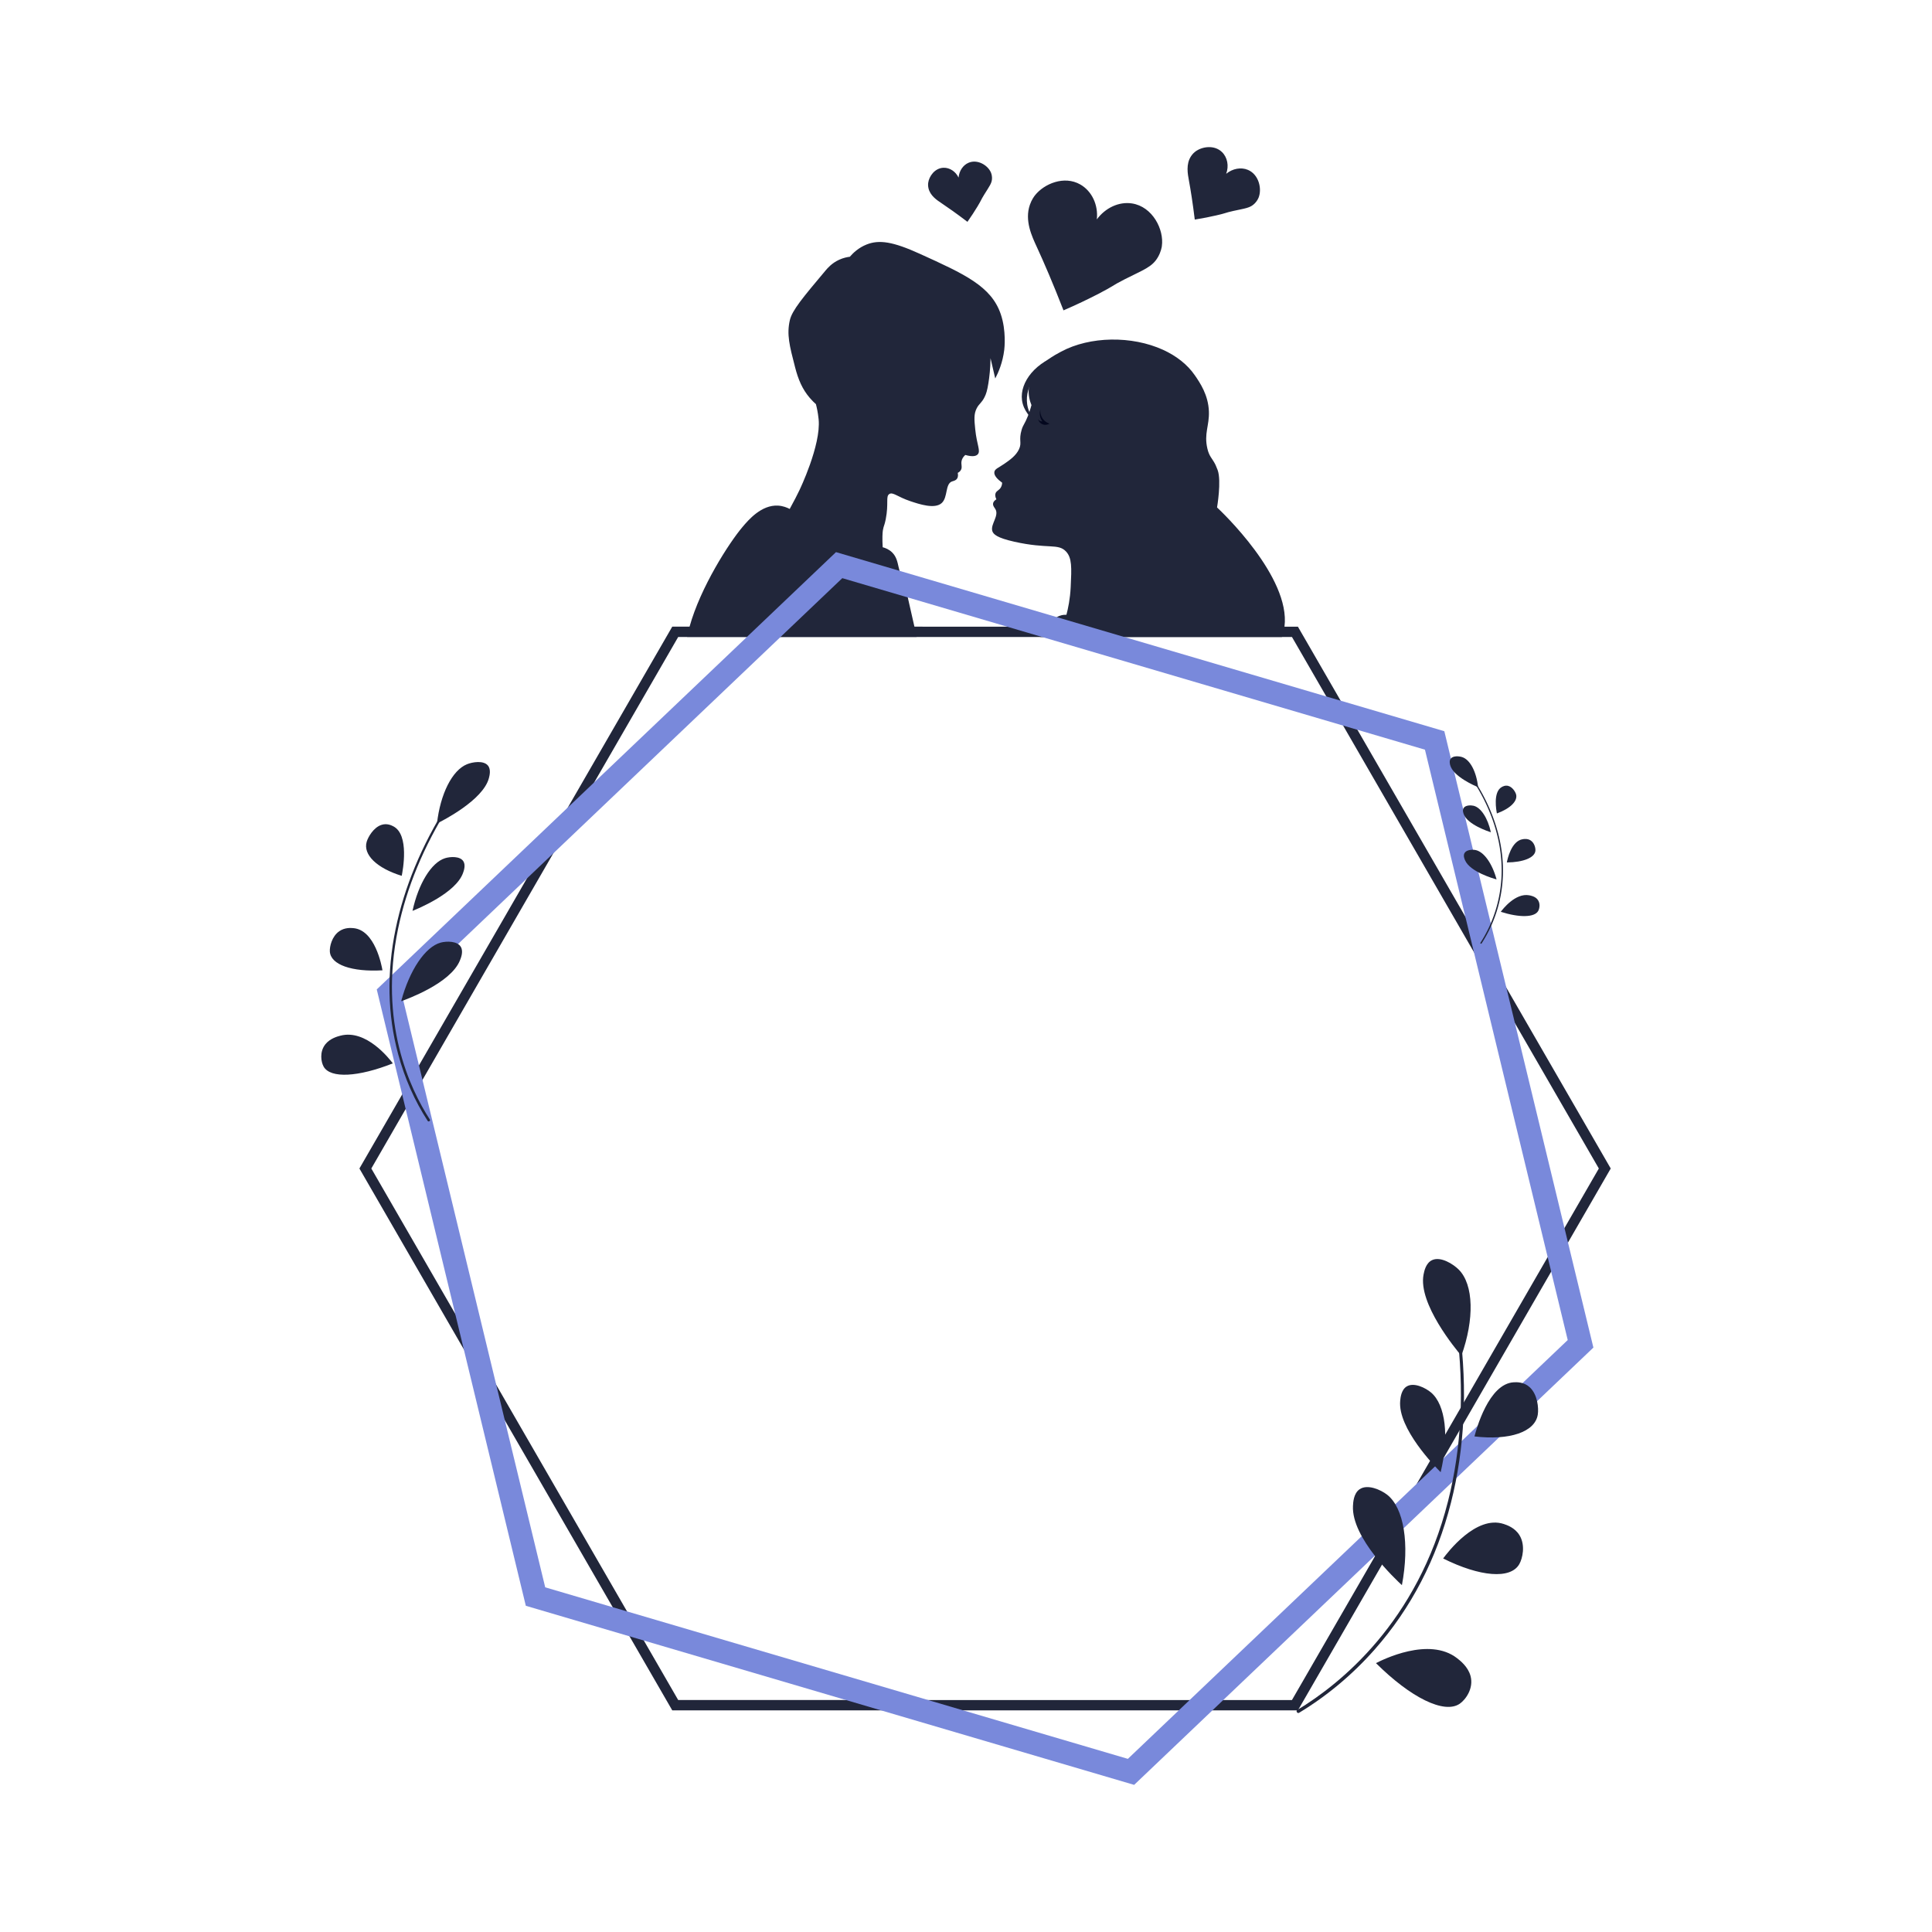 <svg xmlns="http://www.w3.org/2000/svg" viewBox="0 0 1500 1500" width="300" height="300" fill="none"><defs><style>.cls-1wed1{fill:#21263a}</style></defs><path d="M902.06 191.07c1.85-12.81-7.21-30.68-23.22-33.13-10.12-1.55-20.63 3.42-27.26 12.39 1.2-11.23-3.85-21.95-12.8-27.08-12.65-7.24-28.17-.48-35.16 8.32-.68.86-2.64 3.44-4.02 7.42-4.27 12.28 1.59 24.54 5.44 32.89 5.49 11.92 12.28 27.58 20.66 49.08 10.3-4.44 19.43-8.85 27.36-12.95 12.7-6.58 9.45-5.72 20.12-11.16 14.65-7.47 21.37-9.4 25.88-17.29 2.34-4.09 2.9-7.73 3.01-8.49Zm75.05-37.47c2.84-6.85.34-18.07-8.2-21.7-5.4-2.29-11.94-1.02-16.9 3.02 2.26-6.07.97-12.74-3.27-16.86-6-5.82-15.58-4.26-20.71-.36-.5.38-1.95 1.54-3.29 3.55-4.11 6.22-2.59 13.86-1.64 19.04 1.36 7.4 2.91 17.07 4.52 30.19 6.35-1.01 12.05-2.16 17.03-3.32 7.99-1.85 6.06-1.84 12.76-3.35 9.2-2.07 13.21-2.19 16.83-5.94 1.88-1.94 2.71-3.89 2.88-4.29Zm-207.79-19.74c-2.38-5.54-10.32-10.43-17.27-7.52-4.39 1.84-7.36 6.37-7.82 11.55-2.25-4.75-6.86-7.78-11.66-7.64-6.78.2-11.3 6.65-11.94 11.85-.06.51-.21 2.01.21 3.92 1.29 5.92 6.6 9.36 10.15 11.74 5.08 3.4 11.58 7.97 20.13 14.47 3.01-4.27 5.57-8.24 7.72-11.79 3.45-5.7 2.36-4.57 5.28-9.32 4-6.53 6.2-8.93 6.08-13.15-.07-2.19-.73-3.78-.87-4.11Zm227.96 352.68c-.34 2.74-.99 5.41-1.97 8H807.48c1.52-2.05 3.41-4.6 5.74-7.8.05-.07.1-.13.15-.2 2.65-3.64 5.65-7.66 10.8-8.87 1.55-.37 2.9-.38 3.8-.34 1.3-4.94 2.88-12.38 3.31-21.51.73-15.13 1.09-22.72-3.72-27.74-6.11-6.38-13.85-1.62-40.05-7.49-13.51-3.02-16.44-5.83-17.13-8.48-1.37-5.23 5.53-11.73 2.4-16.9-.69-1.14-2.06-2.57-1.74-4.41.26-1.46 1.5-2.48 2.53-3.12-1.15-2.43-.96-3.96-.53-4.92.82-1.84 2.71-2.08 4.03-4.35.78-1.33.96-2.68.99-3.64-3.58-2.61-6.58-5.65-6.02-8.42.46-2.35 3.06-3.06 7.57-6.16 4.17-2.87 9.13-6.27 11.53-11.37 2.49-5.3-.42-6.82 2.09-15.24 1.14-3.8 2.45-4.54 4.76-10.4.16-.4.31-.79.44-1.17.28-.74.53-1.43.77-2.11.73-2.16 1.26-4 1.63-5.39-1.25-3.05-2.59-7.6-2.09-12.92v-.02c.02-.28.05-.56.09-.85 1.21-9.45 7.88-16.41 14.37-21.19 4.08-3.01 8.08-5.15 10.63-6.51 22.5-12.07 54.95-12.45 79.15-1.43 10.15 4.63 18.85 11.26 24.76 19.88 3.92 5.72 10.34 15.09 10.85 27.87.44 11.19-3.96 17.18-1.15 29.07 1.37 5.85 3.56 7.32 5.88 11.7 0 0 .93 1.75 2.06 4.83 3.09 8.38-.46 29.04-.46 29.04 3.13 2.9 57.26 54.01 52.36 92.56M779.69 271.67c-1.22 9.91-4.53 17.52-6.99 22.17-1.22-5.25-2.44-10.5-3.66-15.74-.1 8.08-.88 14.67-1.65 19.44-.92 5.76-1.75 8.34-3.01 10.82-2.35 4.65-4.18 4.99-6.05 8.6-2.3 4.46-1.94 8.66-1.17 16.31 1.22 12.21 4.45 16.88 1.9 19.54-1.08 1.12-3.47 2.17-9.63.42-1.86 1.69-2.52 3.27-2.79 4.34-.74 2.92.68 4.91-.53 7.21-.67 1.28-1.8 1.99-2.53 2.36.26 1.27.42 3.08-.55 4.5-1.06 1.55-2.84 1.78-3.89 2.15-5.44 1.96-3.1 12.26-7.97 16.75-5.38 4.95-17.45.9-24.4-1.43-10.05-3.37-13.63-7.4-16.39-5.5-2.85 1.96-.28 7.12-2.7 19.52-.74 3.74-1.23 4.54-1.72 6.29 0 0-.27 1.05-.5 2.32-.33 1.88-.53 6.7-.15 13.13 2.05.54 4.95 1.65 7.41 4.1 3.35 3.35 4.04 7.37 4.96 11.34 1.34 5.85 1.98 6.43 3.1 9.22 1.23 3.07 2.04 5.67 2.93 9.52 2.41 10.47 4.51 19.6 6.24 27.49.62 2.82 1.2 5.49 1.72 8h-178.2c.51-2.62 1.15-5.3 1.9-8 8.48-30.65 30.82-65.26 41.09-77.38 4.59-5.42 14.67-17.33 27.6-16.6 3.86.22 6.98 1.5 9.06 2.59 3.35-6.02 5.88-11.08 7.55-14.54 0 0 16.87-34.93 14.91-55.03-.03-.27-.05-.47-.07-.59-.49-4.67-1.33-8.52-2.04-11.22-1.2-1.06-2.89-2.65-4.7-4.76-5.87-6.82-9.02-14.35-11.47-23.85-4.37-16.9-6.61-25.49-4.07-36.59 1.75-7.65 10.39-17.92 27.65-38.46 1.66-1.98 4.97-5.83 10.57-8.41 3.38-1.56 6.43-2.12 8.34-2.35 2.61-3.02 6.84-7.05 13.01-9.51 9.8-3.9 20.52-2.25 41.31 7.2 34.97 15.88 55.53 25.23 62.89 46.92 4.39 12.94 2.83 26.6 2.69 27.71" class="cls-1wed1"/><path d="M804.25 327.85c-3.65-2.92-9.7-8.81-10.78-17.2-1.81-13.96 10.72-30.23 31.9-36.07-18.94 8.95-29.97 25.01-27.87 39.31.45 3.06 1.83 8.27 6.76 13.96Z" class="cls-1wed1"/><path d="M814.85 328.91c-.79-.26-3.82-1.34-5.73-4.56-1.62-2.73-1.48-5.39-1.39-6.3-.2.7-.37 1.54-.41 2.5-.12 3.12 1.2 5.5 1.92 6.61-.33.02-.94.02-1.62-.27a3.55 3.55 0 0 1-1.69-1.55c.08.32.75 2.83 3.29 3.98 2.83 1.28 5.42-.29 5.62-.41Z" style="fill:#03071e"/><path d="m1008.84 488.54-1.15-2H521.93L279.05 907.22l241.73 418.68 1.15 2h485.76l241.72-418.68 1.16-2zm-5.77 831.36H526.55L288.29 907.22l238.26-412.68h476.52l238.26 412.68z" class="cls-1wed1"/><path d="m880.55 1385.77-472.3-139.04-115.74-478.55 356.56-339.51 472.3 139.04 115.74 478.55zM423.3 1232.4l452.37 133.17 341.51-325.17-110.85-458.35-452.37-133.17-341.51 325.17z" style="fill:#7989db"/><path d="M1088.44 1230.71c-4.83-4.46-39.16-36.67-38-61.38.13-2.77.46-9.74 5.04-13 6.16-4.38 16.61.36 21.47 4.15 13.17 10.26 17.5 38.51 11.49 70.22Zm30.08-87.7c-4.12-4.13-33.43-33.96-31.41-55.46.23-2.41.8-8.47 5.01-11.09 5.67-3.51 14.79 1.15 18.97 4.7 11.32 9.61 14.06 34.48 7.43 61.84Zm16.09-90.41c-4.17-4.93-33.77-40.45-29.35-63.1.5-2.54 1.74-8.93 6.7-11.18 6.66-3.02 16.34 3.11 20.63 7.42 11.63 11.68 12.16 38.54 2.02 66.86m10.17 62.64c1.31-5.06 11-41.12 30.6-42.04 2.19-.1 7.72-.36 12.27 3.82 6.11 5.63 7.07 16.18 6.29 21.22-2.1 13.65-22 20.21-49.15 17Zm-24.32 94.76c3.08-4.21 25.48-33.98 47.13-26.75 2.43.81 8.53 2.85 12.11 8.65 4.81 7.8 2.39 18.08-.11 22.48-6.77 11.92-30.6 9.85-59.13-4.38m-52.15 81.26c5.02-2.6 41.19-20.75 62.95-3.84 2.44 1.89 8.58 6.67 10.48 13.87 2.57 9.68-3.94 18.4-8.37 21.46-12 8.29-38.12-4.7-65.07-31.49Z" class="cls-1wed1"/><path d="M1008.15 1329.97c-.45.04-.95-.2-1.25-.65-.4-.59-.31-1.33.21-1.65 33.54-20.26 93.36-68.25 117.13-162.1 10.52-41.52 12.76-86.64 6.67-134.09-.09-.67.37-1.2 1.03-1.17.65.03 1.25.6 1.34 1.27 6.13 47.75 3.87 93.16-6.72 134.96-11.07 43.71-31 82.08-59.21 114.06-17.2 19.49-36.98 36.05-58.77 49.22-.13.08-.27.12-.42.14ZM311.47 777.35c4.68-1.66 38.16-13.86 45.51-31.43.82-1.97 2.9-6.93.91-10.57-2.67-4.9-11.19-4.71-15.68-3.53-12.15 3.22-24.33 21.62-30.75 45.53Zm8.8-70.15c4.11-1.65 33.45-13.68 39.17-29.28.64-1.75 2.25-6.15.31-9.23-2.62-4.14-10.23-3.62-14.19-2.39-10.71 3.32-20.71 19.84-25.29 40.9m19-67.85c4.4-2.19 35.81-18.1 40.31-35.22.5-1.92 1.77-6.75-.79-9.8-3.44-4.1-11.91-2.72-16.19-.99-11.59 4.67-20.78 23.23-23.33 46.01m-27.38 40.64c.79-3.92 6.19-31.96-6.57-38.47-1.43-.73-5.03-2.56-9.43-1-5.92 2.1-10.03 9.17-11.17 12.92-3.09 10.15 8.02 20.68 27.17 26.55m-14.95 73.35c-.67-3.86-5.81-31.31-22.62-32.75-1.88-.16-6.62-.57-10.92 2.41-5.77 4-7.54 11.89-7.32 15.71.59 10.34 17.16 16.02 40.85 14.63Zm8.04 72.26c-2.49-3.31-20.63-26.79-40.7-21.5-2.25.59-7.91 2.08-11.55 6.53-4.89 5.98-3.43 14.01-1.48 17.47 5.28 9.37 26.95 8.12 53.72-2.5Z" class="cls-1wed1"/><path d="M332.35 870.58c.29.16.7.15 1.05-.08.46-.29.64-.84.4-1.21-15.69-24.16-39.78-75.51-24.77-148.06 6.64-32.1 19.98-64.23 39.65-95.49.28-.44.14-.94-.3-1.12s-1.03.04-1.31.48c-19.79 31.46-33.22 63.8-39.9 96.12-6.99 33.79-6.33 66.51 1.96 97.24 5.06 18.74 12.79 36.2 22.99 51.9.06.09.14.17.24.22Zm829.58-187.8c-2.53-.7-20.58-5.89-24.47-14.87-.44-1.01-1.53-3.54-.44-5.53 1.47-2.68 6.08-2.89 8.5-2.43 6.56 1.25 13.06 10.48 16.41 22.83m-4.41-36.6c-2.21-.72-18.03-5.97-21.05-13.97-.34-.9-1.19-3.15-.12-4.85 1.44-2.28 5.56-2.28 7.69-1.78 5.78 1.35 11.11 9.68 13.48 20.6m-9.94-35.01c-2.37-.99-19.29-8.21-21.64-17.06-.26-.99-.93-3.49.48-5.19 1.88-2.28 6.46-1.87 8.77-1.12 6.25 2.03 11.13 11.47 12.39 23.36Zm14.61 20.38c-.41-2.04-3.19-16.59 3.75-20.49.78-.44 2.73-1.53 5.11-.87 3.19.89 5.38 4.46 5.98 6.39 1.62 5.23-4.44 11.18-14.84 14.97m7.72 38.06c.38-2.05 3.3-16.7 12.41-18.07 1.02-.15 3.59-.54 5.9.87 3.1 1.89 4.02 5.98 3.88 8-.37 5.46-9.37 9.06-22.18 9.2Zm-4.71 38.32c1.37-1.84 11.3-14.86 22.13-12.81 1.21.23 4.27.81 6.22 3.01 2.62 2.97 1.78 7.25.71 9.14-2.9 5.12-14.63 5.26-29.06.66" class="cls-1wed1"/><path d="M1150.16 732.62c-.16.1-.38.1-.57 0-.25-.14-.34-.42-.21-.62 8.62-13.29 21.91-41.21 14.15-78.84-3.43-16.65-10.49-33.07-20.97-48.8a.396.396 0 0 1 .17-.6c.24-.11.56-.02.71.21 10.55 15.83 17.65 32.36 21.11 49.12 3.61 17.53 3.09 34.77-1.55 51.25-2.83 10.05-7.11 19.52-12.71 28.16-.03.05-.08.09-.13.13Z" class="cls-1wed1"/></svg>